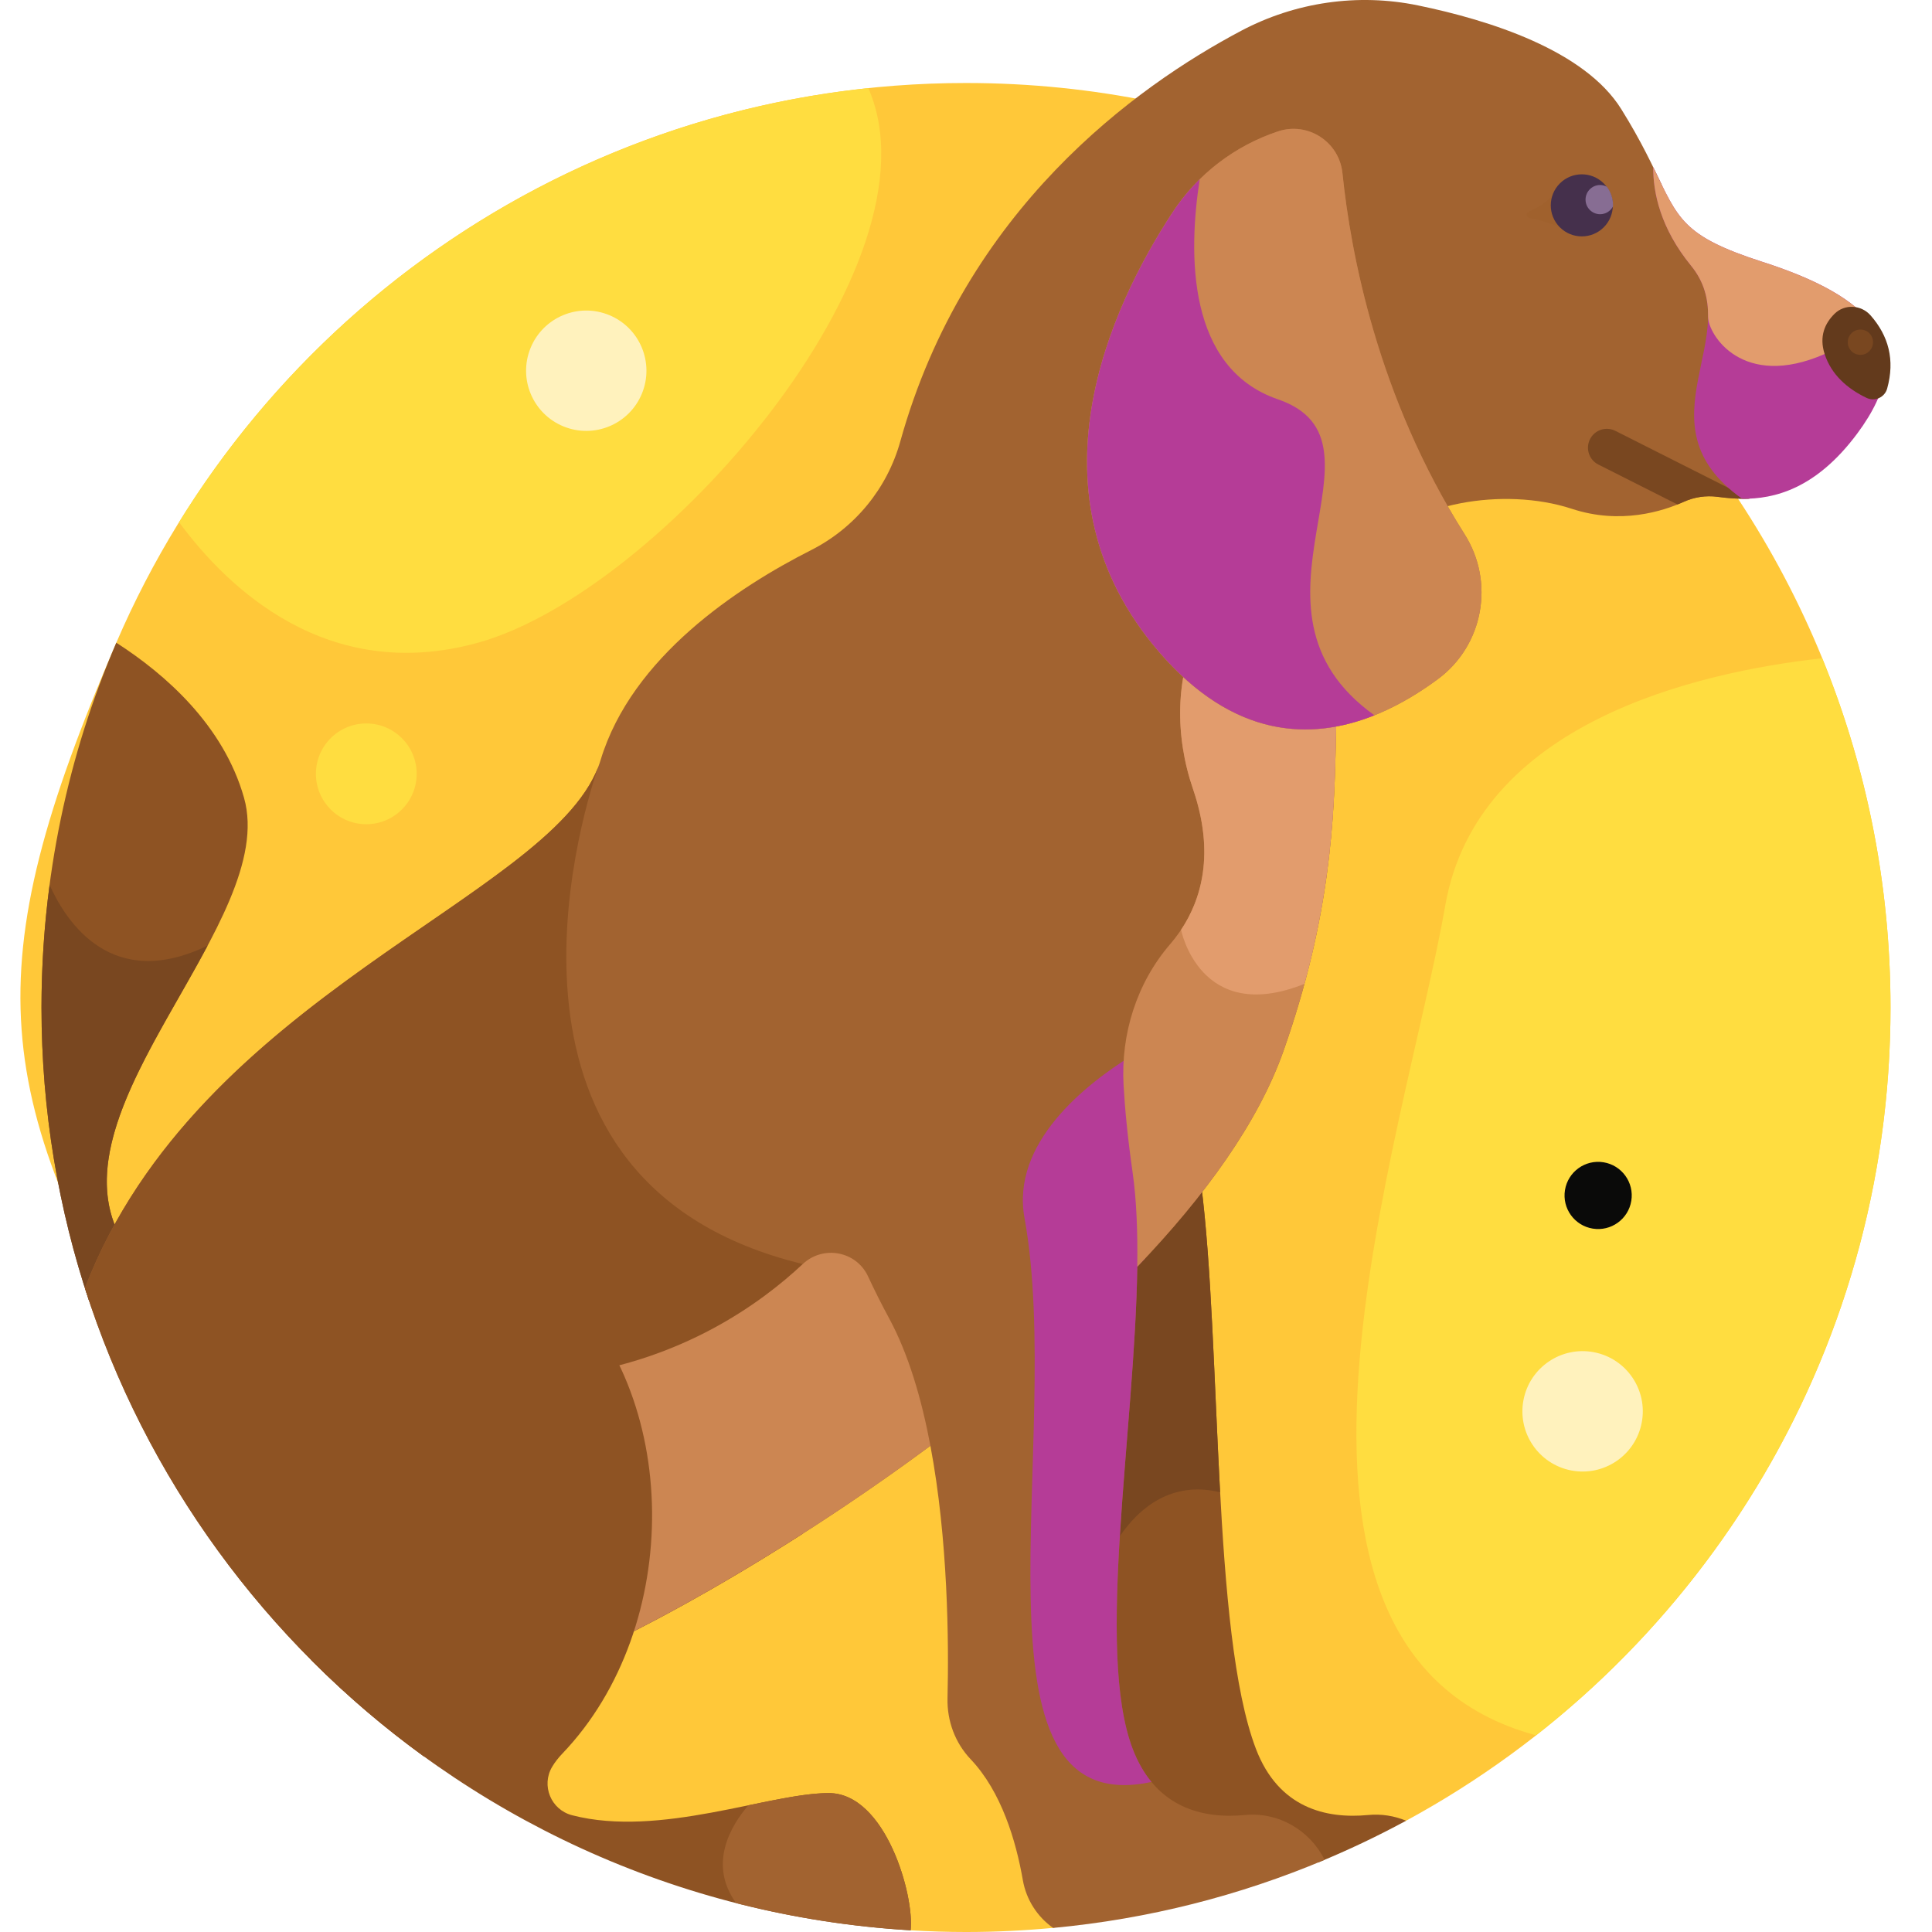 <?xml version="1.0"?>
<svg xmlns="http://www.w3.org/2000/svg" xmlns:xlink="http://www.w3.org/1999/xlink" xmlns:svgjs="http://svgjs.com/svgjs" version="1.1" width="512" height="512" x="0" y="0" viewBox="0 0 512 512" style="enable-background:new 0 0 512 512" xml:space="preserve" class=""><g><g xmlns="http://www.w3.org/2000/svg"><path d="m256 21.995c-100.978 0-187.677 61.095-225.178 148.332s-33.819 119.923 13.181 198.923 98.5 114.124 129 124.312 68.324 17.989 68.324 17.989c4.856.287 9.745.45 14.673.45 7.811 0 15.531-.382 23.155-1.097l93.473-28.392c76.457-41.464 128.374-122.425 128.374-215.514.001-135.312-109.691-245.003-245.002-245.003z" fill="#ffc839" data-original="#ffc839" style="" class=""/><path d="m31.818 327.678c-18.436-34.557 42.109-83.548 32.851-116.261-5.452-19.264-20.912-32.779-33.847-41.09-12.751 29.661-19.824 62.338-19.824 96.671 0 27.249 4.456 53.454 12.667 77.938 2.36-6.062 5.098-11.807 8.153-17.258z" fill="#8e5323" data-original="#8e5323" style="" class=""/><path d="m13.144 234.515c-1.41 10.628-2.146 21.468-2.146 32.482 0 27.249 4.456 53.454 12.667 77.938 2.36-6.061 5.098-11.806 8.153-17.258-11.959-22.416 9.311-50.904 23.209-77.083-25.317 12.267-37.407-6.083-41.883-16.079z" fill="#794720" data-original="#794720" style="" class=""/><path d="m362.571 480.995c-11.125 1.063-23.75-1.813-29.75-17.563-11.73-30.791-9.053-107.118-14.53-149.767-5.593 7.413-11.956 14.781-18.896 22.025-.603 43.247-11.141 101.737-1.234 127.742 6 15.75 18.625 19.625 29.75 18.563 9.312-.889 17.756 3.465 21.46 11.567 7.97-3.288 15.736-6.972 23.258-11.051-3.085-1.282-6.508-1.855-10.058-1.516z" fill="#8e5323" data-original="#8e5323" style="" class=""/><path d="m294.564 410.618c9.362-16.409 21.156-17.048 28.779-15.151-1.574-28.989-2.234-59.854-5.052-81.801-5.593 7.413-11.956 14.781-18.896 22.025-.321 23.055-3.465 50.439-4.831 74.927z" fill="#794720" data-original="#794720" style="" class=""/><path d="m446.228 132.983c2.789-1.261 5.864-1.718 8.899-1.324 2.44.317 5.32.626 8.51.489-28.06-19.989 1.488-43.409-13.476-61.716-6.383-7.809-8.947-15.277-9.746-21.387-2.428-4.978-5.311-11.371-10.754-20.113-9.716-15.605-34.864-23.581-53.899-27.502-15.913-3.278-32.467-.877-46.827 6.722-27.945 14.788-73.238 47.374-90.349 108.834-3.478 12.491-12.065 22.944-23.633 28.8-19.355 9.797-47.511 28.259-55.791 55.646-10.904 36.063-106.196 60.885-136.664 139.918 16.048 50.442 47.985 93.792 89.934 124.18 7.146-8.949 17.318-17.451 31.729-22.597 20.661-7.379 62.373-30.129 102.403-59.789 4.704 24.932 4.89 52.202 4.535 66.913-.144 5.977 2.002 11.812 6.12 16.146 8.188 8.619 12.034 21.674 13.841 32.036.922 5.288 3.9 9.774 8.028 12.684 25.3-2.365 49.479-8.582 71.952-18.051-3.858-7.714-12.084-12.742-21.13-11.878-11.125 1.063-23.75-1.813-29.75-17.563-9.907-26.005.631-84.495 1.234-127.742 17.929-18.716 32.075-38.255 38.766-57.258 25-71 3.75-104.25 24.667-133.333 8.314-11.561 33.5-16.25 51.75-10.25 12.879 4.235 24.138.627 29.651-1.865z" fill="#a26330" data-original="#a26330" style="" class=""/><path d="m301.395 335.691c.675-.705 1.341-1.411 2.005-2.118.054-8.322-.275-16.057-1.239-22.807-1.313-9.189-2.051-16.86-2.404-23.236-.143-2.59-.101-5.176.117-7.738-12.22 7.572-31.977 23.135-28.372 42.974 10.74 59.101-17.588 160.52 33.648 149.467-1.938-2.347-3.634-5.242-4.989-8.8-9.907-26.005.631-84.495 1.234-127.742z" fill="#b53c97" data-original="#b5733c" style="" class=""/><path d="m212.739 334.983c-87.738-21.275-59.311-116.641-54.272-131.576-13.694 35.017-106.06 60.361-135.969 137.943 16.048 50.442 47.985 93.792 89.934 124.18 7.146-8.949 17.318-17.451 31.729-22.597 14.822-5.294 40.48-18.5 68.578-36.492z" fill="#8e5323" data-original="#8e5323" style="" class=""/><path d="m421.365 116.391c-1.244 2.465-.254 5.472 2.212 6.716l20.977 10.584c.599-.24 1.169-.479 1.674-.708 2.789-1.261 5.864-1.718 8.899-1.324 2.44.317 5.32.626 8.51.489-.044-.031-.084-.063-.127-.094l-35.429-17.876c-2.462-1.241-5.473-.253-6.716 2.213z" fill="#794720" data-original="#794720" style="" class=""/><path d="m467.161 69.433c-21.456-6.897-22.367-11.456-29.043-25.129-.029 6.742 1.89 16.155 10.043 26.129 14.972 18.316-14.614 41.751 13.518 61.746 8.472.084 19.542-2.556 30.482-17.246 17.5-23.5 3-36.5-25-45.5z" fill="#b53c97" data-original="#b5733c" style="" class=""/><path d="m467.161 69.433c-21.456-6.897-22.367-11.456-29.043-25.129-.029 6.742 1.89 16.155 10.043 26.129 3.477 4.254 4.549 8.785 4.501 13.484s9.095 19.466 30.885 9.9c6.068-2.664 10.792-4.123 14.454-4.846-4.166-8.437-15.458-14.594-30.84-19.538z" fill="#e29c6d" data-original="#e29c6d" style="" class=""/><path d="m495.739 83.597c-2.491-2.844-6.88-3.095-9.57-.439-2.527 2.495-4.138 5.97-2.623 10.658 1.77 5.478 6.038 9.217 11.121 11.63 2.197 1.043 4.8-.128 5.45-2.472 2.114-7.612.36-13.968-4.378-19.377z" fill="#633a1c" data-original="#633a1c" style=""/><g><path d="m411.162 54.382c0-.943.167-1.845.458-2.689-1.34 1.375-3.466 3.13-6.473 4.392-.792.332-.694 1.486.148 1.657 2.463.502 5.82 1.391 8.75 2.887-1.762-1.509-2.883-3.745-2.883-6.247z" fill="#a0612d" data-original="#a0612d" style="" class=""/></g><ellipse cx="419.246" cy="54.382" fill="#45304c" rx="8.226" ry="8.226" transform="matrix(.707 -.707 .707 .707 84.341 312.38)" data-original="#45304c" style="" class=""/><path d="m425.847 49.487c-.538-.283-1.141-.459-1.792-.459-2.138 0-3.871 1.733-3.871 3.871s1.733 3.871 3.871 3.871c1.479 0 2.749-.839 3.401-2.059.004-.11.017-.218.017-.329-.001-1.836-.61-3.526-1.626-4.895z" fill="#876d93" data-original="#876d93" style=""/><path d="m246.569 383.14c-2.346-12.434-5.816-24.287-10.908-33.707-1.983-3.668-3.866-7.402-5.621-11.182-3.117-6.713-11.901-8.33-17.3-3.268-11.413 10.701-31.814 25.192-61.602 29.45l12.237 70.154c22.315-10.909 53.223-29.239 83.19-51.443z" fill="#cc8652" data-original="#cc8652" style="" class=""/><path d="m219.613 475.185c-15.769 0-44.68 11.905-67.999 5.873-5.601-1.449-8.245-7.869-5.285-12.84l.001-.002c.754-1.266 1.673-2.42 2.692-3.484 32.18-33.621 31.759-95.827-1.557-125.373-26.35-23.368-60.119-16.766-76.098-11.658-2.721.87-2.606 4.744.152 5.49 16.789 4.539 50.396 18.102 50.396 53.946 0 31.971-20.927 46.469-39.466 52.786 41.138 41.285 96.911 67.965 158.878 71.626 1.031-9.116-6.573-36.364-21.714-36.364z" fill="#8e5323" data-original="#8e5323" style="" class=""/><path d="m352.661 144.433c-35.475 2.857-46.226 36.322-36.5 64.667 6.9 20.108.575 33.42-6.048 41.103-8.866 10.287-13.105 23.768-12.356 37.327.353 6.377 1.091 14.047 2.404 23.236 1.046 7.321 1.349 15.791 1.222 24.922l.012.003c17.929-18.716 32.075-38.255 38.766-57.258 24.908-70.738 3.912-104.003 24.442-133.011-3.775-.937-7.758-1.326-11.942-.989z" fill="#cc8652" data-original="#cc8652" style="" class=""/><path d="m364.603 145.422c-3.775-.937-7.758-1.326-11.942-.99-35.475 2.857-46.226 36.322-36.5 64.667 5.878 17.129 2.157 29.324-3.167 37.311 0 .002 4.988 25.428 32.696 14.324 16.02-58.813.176-88.839 18.913-115.312z" fill="#e29c6d" data-original="#e29c6d" style="" class=""/><path d="m338.661 34.822c-11.452 3.817-21.303 11.359-27.918 21.456-16.386 25.011-39.712 74.559-3.582 116.489 27.103 31.453 55.448 20.861 73.903 7.201 12.077-8.939 15.114-25.7 7.072-38.391-23.124-36.493-30.21-74.628-32.371-95.687-.854-8.32-9.171-13.713-17.104-11.068z" fill="#b87443" data-original="#b87443" style=""/><path d="m338.661 34.822c-11.452 3.817-21.303 11.359-27.918 21.456-16.386 25.011-39.712 74.559-3.582 116.489 27.103 31.453 55.448 20.861 73.903 7.201 12.077-8.939 15.114-25.7 7.072-38.391-23.124-36.493-30.21-74.628-32.371-95.687-.854-8.32-9.171-13.713-17.104-11.068z" fill="#cc8652" data-original="#cc8652" style="" class=""/><path d="m47.452 138.382c12.882 17.483 39.357 42.981 79.218 31.945 48.209-13.348 123.876-100.472 103.448-146.97-77.242 8.112-143.786 52.111-182.666 115.025z" fill="#ffdd40" data-original="#ffdd40" style="" class=""/><path d="m482.896 174.439c-33.626 3.752-91.459 17.244-99.893 65.564-10.73 61.47-58.659 197.486 24.075 219.879 57.182-44.851 93.925-114.574 93.925-192.883 0-32.756-6.444-64.001-18.107-92.56z" fill="#ffdd40" data-original="#ffdd40" style="" class=""/><path d="m364.241 189.563c-39.682-28.383 7.075-72.537-25.564-83.734-24.099-8.267-23.827-38.409-20.742-58.321-2.686 2.644-5.101 5.578-7.192 8.769-16.386 25.011-39.712 74.559-3.582 116.489 19.812 22.993 40.288 23.515 57.08 16.797z" fill="#b53c97" data-original="#b5733c" style="" class=""/><path d="m219.613 475.185c-5.684 0-13.081 1.548-21.303 3.244-4.726 5.533-10.658 15.614-3.236 25.909 14.918 3.817 30.38 6.274 46.252 7.212 1.032-9.117-6.572-36.365-21.713-36.365z" fill="#a26330" data-original="#a26330" style="" class=""/><path d="m496.378 90.688c0 1.853-1.502 3.354-3.354 3.354s-3.354-1.502-3.354-3.354 1.502-3.354 3.354-3.354c1.852-.001 3.354 1.501 3.354 3.354z" fill="#794720" data-original="#794720" style="" class=""/><ellipse cx="423.463" cy="316.655" fill="#0a0a09" rx="8.905" ry="8.905" transform="matrix(.16 -.987 .987 .16 43.231 684.099)" data-original="#fcf6de" style="" class=""/><ellipse cx="419.246" cy="373.829" fill="#fff2bd" rx="15.951" ry="15.951" transform="matrix(.189 -.982 .982 .189 -26.931 715.065)" data-original="#fff2bd" style="" class=""/><ellipse cx="155.403" cy="98.182" fill="#fff2bd" rx="15.951" ry="15.951" transform="matrix(.379 -.925 .925 .379 5.65 204.782)" data-original="#fff2bd" style="" class=""/><path d="m110.424 205.074c0 7.374-5.978 13.352-13.352 13.352s-13.351-5.978-13.351-13.352 5.978-13.351 13.351-13.351c7.375 0 13.352 5.977 13.352 13.351z" fill="#ffdd40" data-original="#ffdd40" style="" class=""/></g></g></svg>
